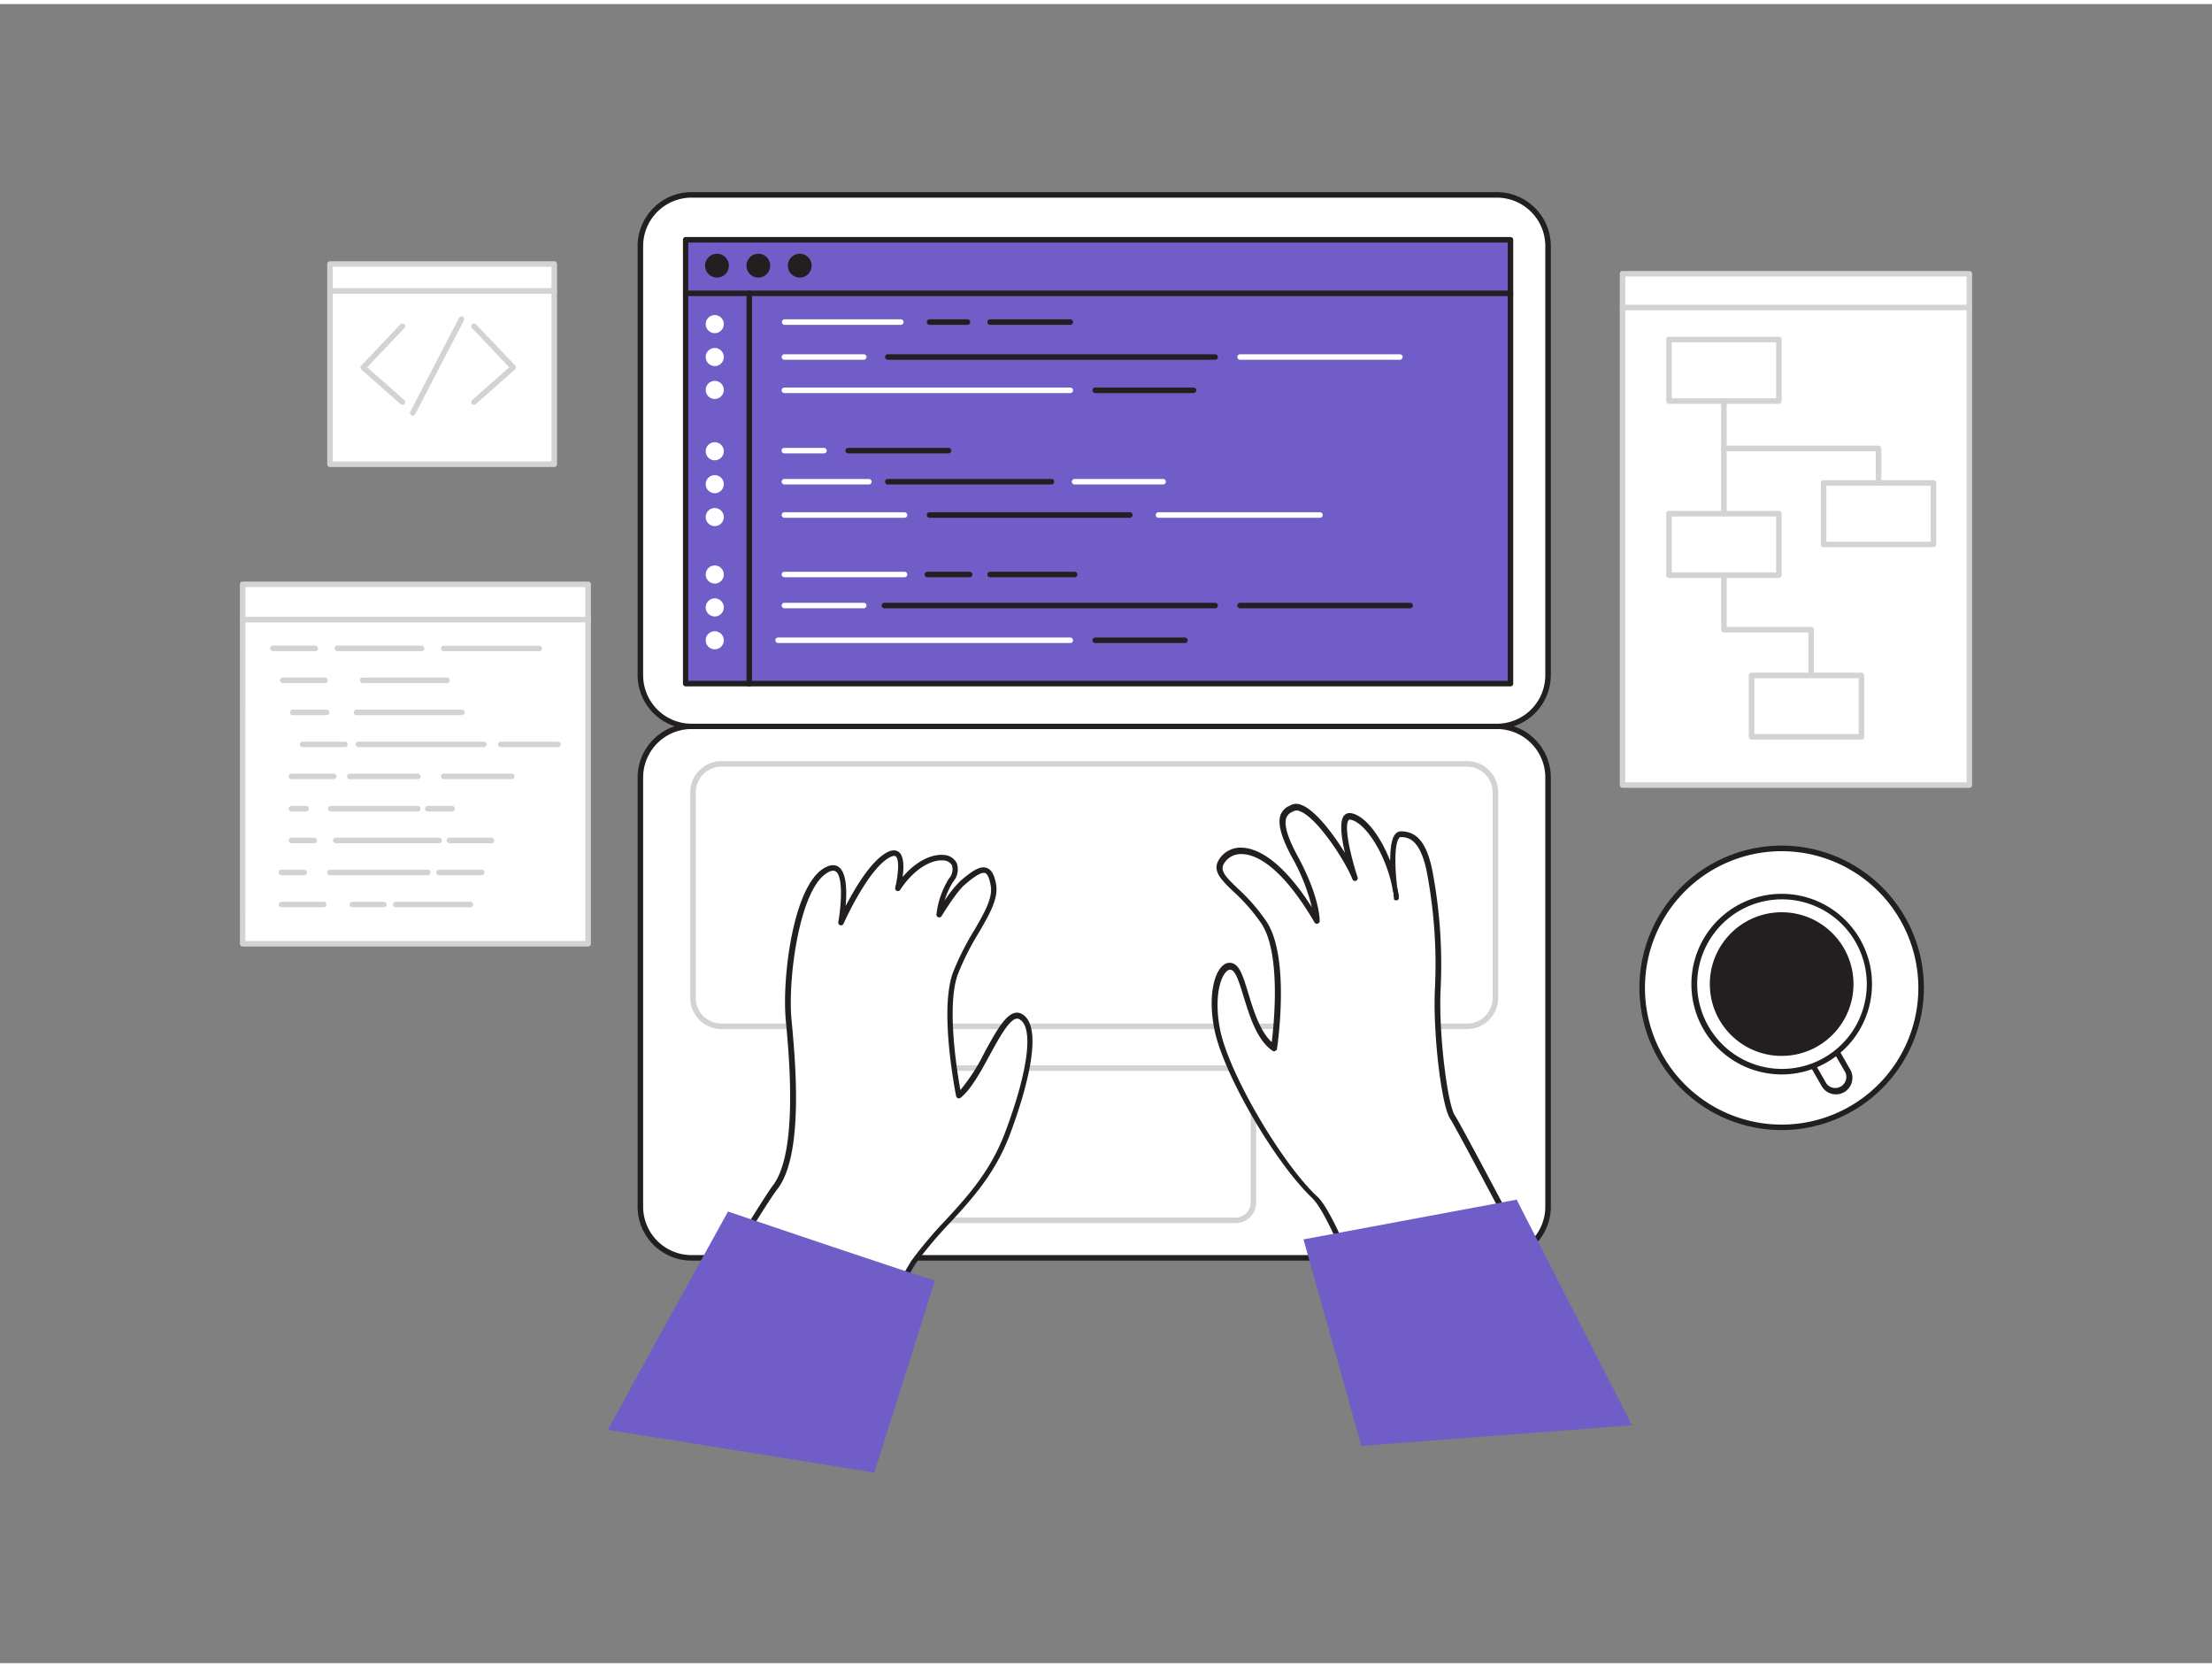 <svg xmlns="http://www.w3.org/2000/svg" viewBox="0 0 400 300" width="406" height="306" class="illustration styles_illustrationTablet__1DWOa"><rect x="0" y="0" width="400" height="300" fill="#808080" stroke="none"/><g id="_178_coding_flatline" data-name="#178_coding_flatline"><rect x="115.8" y="130.59" width="164.15" height="96.13" rx="9.26" fill="#fff"></rect><path d="M270.68,227.22H125.06a9.77,9.77,0,0,1-9.76-9.76v-77.6a9.78,9.78,0,0,1,9.76-9.77H270.68a9.78,9.78,0,0,1,9.76,9.77v77.6A9.77,9.77,0,0,1,270.68,227.22ZM125.06,131.09a8.77,8.77,0,0,0-8.76,8.77v77.6a8.77,8.77,0,0,0,8.76,8.76H270.68a8.77,8.77,0,0,0,8.76-8.76v-77.6a8.77,8.77,0,0,0-8.76-8.77Z" fill="#231f20"></path><rect x="169.08" y="192.4" width="57.59" height="27.52" rx="3.22" fill="#fff"></rect><path d="M223.45,220.42H172.29a3.72,3.72,0,0,1-3.71-3.72V195.61a3.71,3.71,0,0,1,3.71-3.71h51.16a3.71,3.71,0,0,1,3.71,3.71V216.7A3.72,3.72,0,0,1,223.45,220.42ZM172.29,192.9a2.71,2.71,0,0,0-2.71,2.71V216.7a2.71,2.71,0,0,0,2.71,2.72h51.16a2.71,2.71,0,0,0,2.71-2.72V195.61a2.71,2.71,0,0,0-2.71-2.71Z" fill="#d1d3d4"></path><rect x="125.32" y="137.39" width="145.1" height="47.46" rx="5.14" fill="#fff"></rect><path d="M265.28,185.35H130.46a5.65,5.65,0,0,1-5.64-5.64V142.54a5.65,5.65,0,0,1,5.64-5.65H265.28a5.65,5.65,0,0,1,5.64,5.65v37.17A5.65,5.65,0,0,1,265.28,185.35ZM130.46,137.89a4.65,4.65,0,0,0-4.64,4.65v37.17a4.64,4.64,0,0,0,4.64,4.64H265.28a4.64,4.64,0,0,0,4.64-4.64V142.54a4.65,4.65,0,0,0-4.64-4.65Z" fill="#d1d3d4"></path><path d="M127.7,234h34.18a43.94,43.94,0,0,1,3.31-6.47c5.44-7.71,12.93-12.47,17-23.35s5.44-19.5,2.26-21.09-7,11.11-11.11,14.29c0,0-3.09-15.27-.6-22.07s7.58-11.9,6.9-16-2.57-3-5.61-.42c-1.59,1.36-4.24,5.74-4.24,5.74a15.05,15.05,0,0,1,2.19-6.27c3.1-4.61-4.23-6.65-9.67,1.51,0,0,2.12-8.39-2-5.9s-8.32,12.1-8.32,12.1,2.27-12.7-2.94-9.3-7.18,19.73-6.5,27,2.2,24.11-2.42,30.16C138.66,215.91,133.69,224,127.7,234Z" fill="#fff"></path><path d="M161.88,234.5H127.7a.52.52,0,0,1-.44-.25.49.49,0,0,1,0-.51c7-11.57,11.16-18.34,12.51-20.12,4.56-6,2.94-23.28,2.33-29.8-.72-7.66,1.28-23.9,6.71-27.45,1.13-.73,2.08-.86,2.82-.36,1.49,1,1.52,4.46,1.29,7.09,1.6-3.08,4.38-7.83,7.17-9.53,1-.62,1.82-.71,2.42-.26,1,.74.94,2.85.71,4.54,2.63-3.09,5.4-4.12,7.3-4a2.8,2.8,0,0,1,2.46,1.43,3.39,3.39,0,0,1-.58,3.38,12.72,12.72,0,0,0-1.58,3.46,20.36,20.36,0,0,1,2.88-3.59c2.1-1.8,3.55-2.76,4.74-2.32.86.31,1.39,1.27,1.69,3,.43,2.59-1.24,5.45-3.17,8.77a47.64,47.64,0,0,0-3.75,7.46c-2.08,5.67-.14,17.61.46,20.93a34.64,34.64,0,0,0,4.37-6.81c2.36-4.33,4.41-8.07,6.64-7,4.65,2.33.13,16-2,21.71-2.71,7.22-6.91,11.8-11,16.22a75.13,75.13,0,0,0-6.09,7.25,43.75,43.75,0,0,0-3.27,6.38A.5.5,0,0,1,161.88,234.5Zm-33.3-1h33a43,43,0,0,1,3.23-6.26A74.58,74.58,0,0,1,171,219.9c4-4.36,8.13-8.86,10.77-15.9,4.23-11.28,5.19-19.12,2.51-20.46-1.37-.7-3.47,3.15-5.32,6.54-1.67,3.07-3.41,6.25-5.26,7.69a.47.47,0,0,1-.48.07.49.49,0,0,1-.32-.36c-.12-.63-3.09-15.49-.58-22.34a47.93,47.93,0,0,1,3.83-7.62c1.83-3.15,3.41-5.87,3-8.11-.22-1.31-.58-2.1-1-2.27-.77-.27-2.26.87-3.75,2.15s-4.1,5.58-4.13,5.62a.5.5,0,0,1-.58.22.52.52,0,0,1-.35-.52,15.45,15.45,0,0,1,2.28-6.51,2.49,2.49,0,0,0,.52-2.38,1.85,1.85,0,0,0-1.63-.87c-1.85-.14-5,1.2-7.73,5.32a.5.5,0,0,1-.9-.4c.49-2,.85-5.09.08-5.66-.31-.23-.95.1-1.3.31-3.91,2.39-8.08,11.78-8.12,11.87a.5.5,0,0,1-.6.28.52.52,0,0,1-.35-.57c.55-3.06.9-8.25-.47-9.16-.37-.25-1-.13-1.71.37-4.85,3.16-7,19.09-6.27,26.52.68,7.24,2.27,24.22-2.52,30.5C139.28,215.94,135.24,222.42,128.58,233.5Z" fill="#231f20"></path><path d="M223.11,174.12c-2.11-1.51-4.53,3.63-3,11.19s10.58,23.58,17.53,30.23c1.83,1.74,4.58,7.58,7.66,15.24h33.21c-8.18-15.46-15.17-28.61-15.77-29.45-1.52-2.12-3.11-15.54-2.69-23.43a89.69,89.69,0,0,0-1.58-21.54c-1.07-4.69-2.76-6.23-5.11-6.23s-1.18,9.31-1.18,9.31v0c-1.06-5.55-4.69-11.95-7.89-12.59S245,158,245,158c-1.28-3.41-8.26-14.32-11.36-12.59-1,.56-3.53,1.3.52,8.77s4,11.53,4,11.53c-8.43-14.4-15-13.91-17.08-10.89s3.32,4.84,7.56,11.25,1.81,22.61,1.81,22.61C225.83,185.61,225.23,175.63,223.11,174.12Zm29.08-14.53v0Zm.44,2.29v0Zm0-.19,0-.11Zm-.07-.36-.1-.54Zm-.16-.86c0-.16-.06-.33-.1-.52Z" fill="#fff"></path><path d="M278.49,231.28H245.28a.5.5,0,0,1-.46-.32c-3.4-8.46-5.94-13.53-7.54-15.06-6.83-6.53-16.08-22.49-17.68-30.5-1.22-6.09,0-10.59,1.79-11.74a1.71,1.71,0,0,1,2,.05c1,.71,1.59,2.7,2.36,5.22.94,3.07,2.09,6.83,4.22,8.77.42-3.41,1.68-16-1.85-21.4a33.21,33.21,0,0,0-5.08-5.82c-2.31-2.23-4-3.84-2.47-6a4.59,4.59,0,0,1,4.1-1.93c2.25.09,6.76,1.66,12.56,10.78a35.19,35.19,0,0,0-3.57-9c-1.92-3.53-2.61-6-2.14-7.58a2.92,2.92,0,0,1,1.65-1.77l.17-.1a2.29,2.29,0,0,1,2-.06c2.48.91,5.7,5.15,7.87,8.68-.63-2.71-1.06-5.74-.14-6.78a1.34,1.34,0,0,1,1.32-.4c2.64.53,5.35,4.38,7,8.62,0-2,.19-4,.94-4.87a1.34,1.34,0,0,1,1-.48c2.83,0,4.55,2,5.59,6.62a90.16,90.16,0,0,1,1.6,21.68c-.43,8,1.24,21.21,2.59,23.11.54.75,5.71,10.4,15.81,29.5a.5.5,0,0,1,0,.49A.52.52,0,0,1,278.49,231.28Zm-32.87-1h32c-12.05-22.79-15-28.18-15.35-28.66-1.62-2.27-3.21-15.81-2.78-23.75a89.07,89.07,0,0,0-1.57-21.4c-1.17-5.15-3-5.84-4.62-5.84a.34.34,0,0,0-.28.15c-.94,1.06-.75,5.83-.4,8.59v.07h0a.38.38,0,0,1,0,.21.41.41,0,0,1,.08.19l.1.52a.43.43,0,0,1,0,.16.44.44,0,0,1,.06.16l.11.53a.4.4,0,0,0,0,.25h0l-.07,0,.07.09h0a.22.22,0,0,1,0,.08s0,0,0,0h0a.5.5,0,0,1-.39.44.52.52,0,0,1-.52-.21h0a.28.28,0,0,1,0-.09.19.19,0,0,1,0-.08h0v-.09h0v0a.57.57,0,0,1,0-.13.5.5,0,0,1-.05-.13L252,161h0l0-.08h0a.49.49,0,0,1,0-.12.46.46,0,0,1-.08-.19l-.1-.52a.6.6,0,0,1,0-.19.48.48,0,0,1-.07-.18h0v0h0v0a.07.07,0,0,1,0-.05v0h0c-1.1-5.7-4.74-11.63-7.5-12.18-.25-.05-.33,0-.37.09-.91,1,.41,6.67,1.63,10.36a.5.5,0,0,1-.94.33c-1.12-3-6.3-11.14-9.52-12.32a1.28,1.28,0,0,0-1.12,0l-.2.1a1.94,1.94,0,0,0-1.15,1.18c-.39,1.28.3,3.57,2.06,6.81,4.07,7.5,4,11.61,4,11.78a.51.51,0,0,1-.38.47.49.49,0,0,1-.55-.23c-6.17-10.54-10.8-12.26-13-12.35a3.57,3.57,0,0,0-3.24,1.5c-1,1.39,0,2.45,2.35,4.7a34.18,34.18,0,0,1,5.21,6c4.29,6.5,2,22.29,1.89,23a.48.48,0,0,1-.29.38.51.51,0,0,1-.48,0c-2.85-1.9-4.19-6.3-5.27-9.83-.66-2.15-1.28-4.18-2-4.69a.71.71,0,0,0-.89,0c-1.24.81-2.54,4.77-1.35,10.71,1.54,7.7,10.8,23.67,17.39,30C239.68,216.81,242.18,221.75,245.62,230.28Z" fill="#231f20"></path><path d="M169.08,230.78c-.81,0-37.43-12.44-37.43-12.44S115,248.41,109.93,257.81l48.18,7.73Z" fill="#705dc7"></path><polygon points="274.26 216.19 235.71 223.38 246.18 260.71 295.11 257 274.26 216.19" fill="#705dc7"></polygon><rect x="115.8" y="34.46" width="164.15" height="96.13" rx="9.26" fill="#fff"></rect><path d="M270.68,131.09H125.06a9.77,9.77,0,0,1-9.76-9.76V43.72A9.77,9.77,0,0,1,125.06,34H270.68a9.77,9.77,0,0,1,9.76,9.76v77.61A9.77,9.77,0,0,1,270.68,131.09ZM125.06,35a8.77,8.77,0,0,0-8.76,8.76v77.61a8.77,8.77,0,0,0,8.76,8.76H270.68a8.77,8.77,0,0,0,8.76-8.76V43.72A8.77,8.77,0,0,0,270.68,35Z" fill="#231f20"></path><rect x="123.96" y="42.62" width="149.18" height="80.26" fill="#705dc7"></rect><path d="M273.14,123.38H124a.5.5,0,0,1-.5-.5V42.62a.5.5,0,0,1,.5-.5H273.14a.5.5,0,0,1,.5.5v80.26A.5.5,0,0,1,273.14,123.38Zm-148.68-1H272.64V43.12H124.46Z" fill="#231f20"></path><path d="M273.14,52.8H124a.5.5,0,0,1-.5-.5.5.5,0,0,1,.5-.5H273.14a.5.5,0,0,1,.5.5A.5.5,0,0,1,273.14,52.8Z" fill="#231f20"></path><circle cx="129.65" cy="47.3" r="1.65" fill="#231f20"></circle><path d="M129.65,49.45a2.15,2.15,0,1,1,2.15-2.15A2.14,2.14,0,0,1,129.65,49.45Zm0-3.29a1.15,1.15,0,1,0,1.15,1.14A1.14,1.14,0,0,0,129.65,46.16Z" fill="#231f20"></path><circle cx="137.14" cy="47.3" r="1.65" fill="#231f20"></circle><path d="M137.14,49.45a2.15,2.15,0,1,1,2.14-2.15A2.15,2.15,0,0,1,137.14,49.45Zm0-3.29a1.15,1.15,0,1,0,1.14,1.14A1.15,1.15,0,0,0,137.14,46.16Z" fill="#231f20"></path><circle cx="144.62" cy="47.3" r="1.65" fill="#231f20"></circle><path d="M144.62,49.45a2.15,2.15,0,1,1,2.15-2.15A2.15,2.15,0,0,1,144.62,49.45Zm0-3.29a1.15,1.15,0,1,0,1.15,1.14A1.15,1.15,0,0,0,144.62,46.16Z" fill="#231f20"></path><path d="M135.49,123.38a.5.5,0,0,1-.5-.5V52.3a.5.5,0,0,1,1,0v70.58A.5.5,0,0,1,135.49,123.38Z" fill="#231f20"></path><path d="M162.89,58h-21a.5.5,0,0,1-.5-.5.5.5,0,0,1,.5-.5h21a.5.5,0,0,1,.5.5A.5.5,0,0,1,162.89,58Z" fill="#fff"></path><path d="M174.94,58h-6.85a.5.5,0,0,1-.5-.5.5.5,0,0,1,.5-.5h6.85a.5.5,0,0,1,.5.5A.5.5,0,0,1,174.94,58Z" fill="#231f20"></path><path d="M193.54,58H179.05a.5.5,0,0,1-.5-.5.5.5,0,0,1,.5-.5h14.49a.5.5,0,0,1,.5.5A.5.5,0,0,1,193.54,58Z" fill="#231f20"></path><path d="M156.19,64.32H141.85a.5.5,0,0,1-.5-.5.5.5,0,0,1,.5-.5h14.34a.5.5,0,0,1,.5.5A.51.51,0,0,1,156.19,64.32Z" fill="#fff"></path><path d="M219.73,64.32H160.55a.51.51,0,0,1-.5-.5.5.5,0,0,1,.5-.5h59.18a.5.5,0,0,1,.5.5A.5.5,0,0,1,219.73,64.32Z" fill="#231f20"></path><path d="M253.14,64.32H224.25a.5.5,0,0,1-.5-.5.5.5,0,0,1,.5-.5h28.89a.5.5,0,0,1,.5.5A.51.51,0,0,1,253.14,64.32Z" fill="#fff"></path><path d="M193.54,70.34H141.85a.5.5,0,0,1-.5-.5.5.5,0,0,1,.5-.5h51.69a.5.5,0,0,1,.5.5A.5.5,0,0,1,193.54,70.34Z" fill="#fff"></path><path d="M215.83,70.34H198.06a.5.5,0,0,1-.5-.5.51.51,0,0,1,.5-.5h17.77a.5.5,0,0,1,.5.5A.5.5,0,0,1,215.83,70.34Z" fill="#231f20"></path><path d="M149,81.25h-7.17a.5.5,0,0,1-.5-.5.5.5,0,0,1,.5-.5H149a.51.51,0,0,1,.5.5A.5.5,0,0,1,149,81.25Z" fill="#fff"></path><path d="M171.51,81.25H153.38a.5.5,0,0,1-.5-.5.51.51,0,0,1,.5-.5h18.13a.5.5,0,0,1,.5.5A.5.5,0,0,1,171.51,81.25Z" fill="#231f20"></path><path d="M157.12,86.87H141.85a.5.5,0,0,1-.5-.5.5.5,0,0,1,.5-.5h15.27a.5.5,0,0,1,.5.5A.5.5,0,0,1,157.12,86.87Z" fill="#fff"></path><path d="M190.14,86.87H160.55a.51.51,0,0,1-.5-.5.5.5,0,0,1,.5-.5h29.59a.5.5,0,0,1,.5.5A.5.5,0,0,1,190.14,86.87Z" fill="#231f20"></path><path d="M210.32,86.87h-16a.51.51,0,0,1-.5-.5.5.5,0,0,1,.5-.5h16a.5.5,0,0,1,.5.5A.5.5,0,0,1,210.32,86.87Z" fill="#fff"></path><path d="M163.57,92.89H141.85a.5.5,0,0,1-.5-.5.5.5,0,0,1,.5-.5h21.72a.51.51,0,0,1,.5.5A.5.5,0,0,1,163.57,92.89Z" fill="#fff"></path><path d="M204.3,92.89H168.09a.5.5,0,0,1-.5-.5.5.5,0,0,1,.5-.5H204.3a.51.51,0,0,1,.5.5A.5.5,0,0,1,204.3,92.89Z" fill="#231f20"></path><path d="M238.69,92.89h-29.2a.5.5,0,0,1-.5-.5.51.51,0,0,1,.5-.5h29.2a.5.5,0,0,1,.5.5A.5.5,0,0,1,238.69,92.89Z" fill="#fff"></path><path d="M163.57,103.65H141.85a.5.5,0,0,1-.5-.5.5.5,0,0,1,.5-.5h21.72a.5.5,0,0,1,.5.5A.51.51,0,0,1,163.57,103.65Z" fill="#fff"></path><path d="M175.35,103.65H167.7a.5.5,0,0,1-.5-.5.5.5,0,0,1,.5-.5h7.65a.5.5,0,0,1,.5.5A.51.51,0,0,1,175.35,103.65Z" fill="#231f20"></path><path d="M194.32,103.65H179.05a.5.5,0,0,1-.5-.5.5.5,0,0,1,.5-.5h15.27a.5.5,0,0,1,.5.5A.5.5,0,0,1,194.32,103.65Z" fill="#231f20"></path><path d="M156.19,109.26H141.85a.5.5,0,0,1-.5-.5.5.5,0,0,1,.5-.5h14.34a.5.5,0,0,1,.5.5A.51.51,0,0,1,156.19,109.26Z" fill="#fff"></path><path d="M219.73,109.26h-59.8a.5.5,0,0,1-.5-.5.5.5,0,0,1,.5-.5h59.8a.5.5,0,0,1,.5.5A.5.5,0,0,1,219.73,109.26Z" fill="#231f20"></path><path d="M255,109.26H224.25a.5.5,0,0,1-.5-.5.5.5,0,0,1,.5-.5H255a.5.5,0,0,1,.5.5A.51.51,0,0,1,255,109.26Z" fill="#231f20"></path><path d="M193.54,115.54H140.71a.5.5,0,0,1-.5-.5.5.5,0,0,1,.5-.5h52.83a.5.5,0,0,1,.5.5A.5.5,0,0,1,193.54,115.54Z" fill="#fff"></path><path d="M214.27,115.54H198.06a.5.5,0,0,1-.5-.5.51.51,0,0,1,.5-.5h16.21a.5.5,0,0,1,.5.5A.5.5,0,0,1,214.27,115.54Z" fill="#231f20"></path><circle cx="129.25" cy="57.87" r="1.64" fill="#fff"></circle><circle cx="129.25" cy="63.82" r="1.64" fill="#fff"></circle><circle cx="129.25" cy="69.77" r="1.64" fill="#fff"></circle><circle cx="129.25" cy="80.86" r="1.64" fill="#fff"></circle><circle cx="129.25" cy="86.81" r="1.64" fill="#fff"></circle><circle cx="129.25" cy="92.76" r="1.64" fill="#fff"></circle><circle cx="129.25" cy="103.15" r="1.64" fill="#fff"></circle><circle cx="129.25" cy="109.1" r="1.64" fill="#fff"></circle><circle cx="129.25" cy="115.04" r="1.64" fill="#fff"></circle><rect x="59.67" y="47" width="40.56" height="36.21" fill="#fff"></rect><path d="M100.23,83.71H59.67a.5.5,0,0,1-.5-.5V47a.5.5,0,0,1,.5-.5h40.56a.51.51,0,0,1,.5.5V83.21A.5.5,0,0,1,100.23,83.71Zm-40.06-1H99.73V47.5H60.17Z" fill="#d1d3d4"></path><path d="M72.77,72.47a.5.5,0,0,1-.33-.13l-7.09-6.25a.53.53,0,0,1-.17-.36.52.52,0,0,1,.14-.36l7.09-7.47a.5.5,0,0,1,.71,0,.49.49,0,0,1,0,.7L66.4,65.68l6.7,5.91a.51.51,0,0,1,.05.71A.52.52,0,0,1,72.77,72.47Z" fill="#d1d3d4"></path><path d="M85.73,72.47a.5.5,0,0,1-.34-.88l6.7-5.91-6.73-7.09a.49.49,0,0,1,0-.7.51.51,0,0,1,.71,0l7.09,7.47a.47.47,0,0,1,.13.36.48.48,0,0,1-.16.36l-7.09,6.25A.5.5,0,0,1,85.73,72.47Z" fill="#d1d3d4"></path><path d="M74.64,74.42a.46.46,0,0,1-.23-.06.49.49,0,0,1-.21-.67L83,56.77a.5.5,0,1,1,.88.47L75.08,74.15A.5.5,0,0,1,74.64,74.42Z" fill="#d1d3d4"></path><rect x="293.41" y="48.76" width="62.72" height="92.46" fill="#fff"></rect><path d="M356.12,141.72H293.41a.5.5,0,0,1-.5-.5V48.76a.5.5,0,0,1,.5-.5h62.71a.5.5,0,0,1,.5.5v92.46A.5.5,0,0,1,356.12,141.72Zm-62.21-1h61.71V49.26H293.91Z" fill="#d1d3d4"></path><path d="M356.12,55.36H293.41a.5.5,0,0,1,0-1h62.71a.5.5,0,0,1,0,1Z" fill="#d1d3d4"></path><path d="M321.68,72.28H301.81a.5.5,0,0,1-.5-.5V60.66a.5.5,0,0,1,.5-.5h19.87a.5.5,0,0,1,.5.5V71.78A.5.5,0,0,1,321.68,72.28Zm-19.37-1h18.87V61.16H302.31Z" fill="#d1d3d4"></path><path d="M349.63,98.21H329.76a.5.5,0,0,1-.5-.5V86.59a.5.5,0,0,1,.5-.5h19.87a.5.5,0,0,1,.5.5V97.71A.5.5,0,0,1,349.63,98.21Zm-19.37-1h18.87V87.09H330.26Z" fill="#d1d3d4"></path><path d="M321.68,103.77H301.81a.5.5,0,0,1-.5-.5V92.15a.5.5,0,0,1,.5-.5h19.87a.51.51,0,0,1,.5.5v11.12A.5.5,0,0,1,321.68,103.77Zm-19.37-1h18.87V92.65H302.31Z" fill="#d1d3d4"></path><path d="M336.61,133H316.74a.5.5,0,0,1-.5-.5V121.4a.5.5,0,0,1,.5-.5h19.87a.51.51,0,0,1,.5.5v11.12A.5.5,0,0,1,336.61,133Zm-19.37-1h18.87V121.9H317.24Z" fill="#d1d3d4"></path><path d="M339.7,87.09a.5.5,0,0,1-.5-.5V80.85H311.74a.5.5,0,0,1-.5-.5V71.78a.5.5,0,0,1,.5-.5.5.5,0,0,1,.5.5v8.07H339.7a.51.51,0,0,1,.5.5v6.24A.5.5,0,0,1,339.7,87.09Z" fill="#d1d3d4"></path><path d="M311.74,92.65a.5.5,0,0,1-.5-.5V80.35a.51.51,0,0,1,.5-.5.5.5,0,0,1,.5.5v11.8A.5.5,0,0,1,311.74,92.65Z" fill="#d1d3d4"></path><path d="M327.51,121.39a.5.5,0,0,1-.5-.5v-7.26H311.74a.5.5,0,0,1-.5-.5v-9.86a.51.51,0,0,1,.5-.5.5.5,0,0,1,.5.5v9.36h15.27a.5.5,0,0,1,.5.5v7.76A.5.5,0,0,1,327.51,121.39Z" fill="#d1d3d4"></path><path d="M100.23,52.37H59.67a.5.5,0,0,1-.5-.5.5.5,0,0,1,.5-.5h40.56a.51.51,0,0,1,.5.5A.5.5,0,0,1,100.23,52.37Z" fill="#d1d3d4"></path><rect x="43.88" y="104.87" width="62.49" height="65.05" fill="#fff"></rect><path d="M106.36,170.42H43.88a.5.5,0,0,1-.5-.5v-65a.5.5,0,0,1,.5-.5h62.48a.5.5,0,0,1,.5.5v65A.5.5,0,0,1,106.36,170.42Zm-62-1h61.48v-64H44.38Z" fill="#d1d3d4"></path><path d="M106.36,111.8H43.88a.5.5,0,0,1-.5-.5.5.5,0,0,1,.5-.5h62.48a.5.5,0,0,1,.5.5A.5.5,0,0,1,106.36,111.8Z" fill="#d1d3d4"></path><path d="M57,117H49.35a.5.5,0,0,1-.5-.5.5.5,0,0,1,.5-.5H57a.5.5,0,0,1,.5.5A.5.5,0,0,1,57,117Z" fill="#d1d3d4"></path><path d="M76.23,117H61a.5.5,0,0,1-.5-.5.51.51,0,0,1,.5-.5H76.23a.5.5,0,0,1,.5.5A.5.5,0,0,1,76.23,117Z" fill="#d1d3d4"></path><path d="M80.82,122.79H65.59a.5.5,0,0,1-.5-.5.5.5,0,0,1,.5-.5H80.82a.5.5,0,0,1,.5.5A.5.5,0,0,1,80.82,122.79Z" fill="#d1d3d4"></path><path d="M58.78,122.79H51.14a.5.5,0,0,1-.5-.5.51.51,0,0,1,.5-.5h7.64a.51.51,0,0,1,.5.5A.5.5,0,0,1,58.78,122.79Z" fill="#d1d3d4"></path><path d="M59.07,128.58H52.93a.5.5,0,0,1-.5-.5.51.51,0,0,1,.5-.5h6.14a.51.51,0,0,1,.5.5A.5.5,0,0,1,59.07,128.58Z" fill="#d1d3d4"></path><path d="M83.54,128.58H64.48a.5.5,0,0,1-.5-.5.5.5,0,0,1,.5-.5H83.54a.5.5,0,0,1,.5.5A.5.5,0,0,1,83.54,128.58Z" fill="#d1d3d4"></path><path d="M62.36,134.37H54.73a.5.5,0,0,1-.5-.5.5.5,0,0,1,.5-.5h7.63a.5.5,0,0,1,.5.5A.5.5,0,0,1,62.36,134.37Z" fill="#d1d3d4"></path><path d="M87.49,134.37H64.82a.5.5,0,0,1-.5-.5.5.5,0,0,1,.5-.5H87.49a.51.51,0,0,1,.5.5A.5.5,0,0,1,87.49,134.37Z" fill="#d1d3d4"></path><path d="M60.33,140.16H52.7a.5.5,0,0,1-.5-.5.5.5,0,0,1,.5-.5h7.63a.5.5,0,0,1,.5.5A.5.5,0,0,1,60.33,140.16Z" fill="#d1d3d4"></path><path d="M75.55,140.16H63.26a.5.5,0,0,1-.5-.5.5.5,0,0,1,.5-.5H75.55a.5.5,0,0,1,.5.5A.5.5,0,0,1,75.55,140.16Z" fill="#d1d3d4"></path><path d="M92.54,140.16H80.25a.5.5,0,0,1-.5-.5.5.5,0,0,1,.5-.5H92.54a.5.5,0,0,1,.5.5A.5.5,0,0,1,92.54,140.16Z" fill="#d1d3d4"></path><path d="M55.33,146H52.7a.5.5,0,0,1-.5-.5.5.5,0,0,1,.5-.5h2.63a.5.5,0,0,1,.5.5A.5.5,0,0,1,55.33,146Z" fill="#d1d3d4"></path><path d="M75.55,146H59.81a.5.5,0,0,1-.5-.5.51.51,0,0,1,.5-.5H75.55a.5.5,0,0,1,.5.5A.5.5,0,0,1,75.55,146Z" fill="#d1d3d4"></path><path d="M81.75,146H77.36a.5.5,0,0,1-.5-.5.5.5,0,0,1,.5-.5h4.39a.5.5,0,0,1,.5.5A.5.5,0,0,1,81.75,146Z" fill="#d1d3d4"></path><path d="M56.83,151.74H52.7a.5.5,0,0,1-.5-.5.5.5,0,0,1,.5-.5h4.13a.5.5,0,0,1,.5.5A.5.5,0,0,1,56.83,151.74Z" fill="#d1d3d4"></path><path d="M79.4,151.74H60.72a.5.5,0,0,1-.5-.5.51.51,0,0,1,.5-.5H79.4a.5.5,0,0,1,.5.5A.5.5,0,0,1,79.4,151.74Z" fill="#d1d3d4"></path><path d="M88.88,151.74H81.25a.5.5,0,0,1-.5-.5.5.5,0,0,1,.5-.5h7.63a.5.5,0,0,1,.5.5A.5.5,0,0,1,88.88,151.74Z" fill="#d1d3d4"></path><path d="M55,157.53H50.91a.5.5,0,0,1-.5-.5.5.5,0,0,1,.5-.5H55a.51.51,0,0,1,.5.5A.5.5,0,0,1,55,157.53Z" fill="#d1d3d4"></path><path d="M77.36,157.53H59.67a.5.5,0,0,1-.5-.5.51.51,0,0,1,.5-.5H77.36a.5.5,0,0,1,.5.5A.5.5,0,0,1,77.36,157.53Z" fill="#d1d3d4"></path><path d="M58.54,163.32H50.91a.5.5,0,0,1-.5-.5.5.5,0,0,1,.5-.5h7.63a.5.5,0,0,1,.5.5A.5.5,0,0,1,58.54,163.32Z" fill="#d1d3d4"></path><path d="M100.89,134.37H90.57a.5.5,0,0,1-.5-.5.5.5,0,0,1,.5-.5h10.32a.5.5,0,0,1,.5.5A.5.5,0,0,1,100.89,134.37Z" fill="#d1d3d4"></path><path d="M85.44,117c-5.17,0-5.28,0-5.34,0a.5.5,0,0,1-.33-.62.49.49,0,0,1,.55-.35c.61,0,10.6,0,17.2,0h0a.5.5,0,0,1,.5.5.5.5,0,0,1-.5.5C91.83,117,88,117,85.44,117Z" fill="#d1d3d4"></path><path d="M87.13,157.53H79.4a.5.5,0,0,1-.5-.5.51.51,0,0,1,.5-.5h7.73a.51.51,0,0,1,.5.5A.5.5,0,0,1,87.13,157.53Z" fill="#d1d3d4"></path><path d="M69.41,163.32H63.72a.5.5,0,0,1-.5-.5.51.51,0,0,1,.5-.5h5.69a.51.51,0,0,1,.5.5A.5.5,0,0,1,69.41,163.32Z" fill="#d1d3d4"></path><path d="M85.07,163.32H71.56a.5.5,0,0,1-.5-.5.51.51,0,0,1,.5-.5H85.07a.51.51,0,0,1,.5.5A.5.5,0,0,1,85.07,163.32Z" fill="#d1d3d4"></path><circle cx="322.18" cy="177.89" r="25.22" fill="#fff"></circle><path d="M322.18,203.61a25.72,25.72,0,1,1,25.72-25.72A25.75,25.75,0,0,1,322.18,203.61Zm0-50.43a24.72,24.72,0,1,0,24.72,24.71A24.74,24.74,0,0,0,322.18,153.18Z" fill="#231f20"></path><rect x="328.01" y="186.04" width="4.97" height="11.02" rx="2.48" transform="translate(712.49 191.38) rotate(149.88)" fill="#fff"></rect><path d="M332,197.15a2.86,2.86,0,0,1-.77-.1,2.94,2.94,0,0,1-1.81-1.39l-3-5.23a3,3,0,0,1,1.08-4.08,3,3,0,0,1,4.08,1.08l3,5.24a3,3,0,0,1-1.09,4.08A3,3,0,0,1,332,197.15ZM329,187a2.06,2.06,0,0,0-1,.26,2,2,0,0,0-.72,2.72l3,5.23a2,2,0,0,0,3.43-2l-3-5.23a2,2,0,0,0-1.2-.93A2.24,2.24,0,0,0,329,187Z" fill="#231f20"></path><circle cx="322.18" cy="177.21" r="15.83" fill="#fff"></circle><path d="M322.21,193.55A16.41,16.41,0,0,1,318,193a16.24,16.24,0,0,1-9.94-7.59h0a16.33,16.33,0,1,1,14.16,8.14Zm0-31.66a15.32,15.32,0,0,0-13.24,23h0a15.33,15.33,0,1,0,13.24-23Z" fill="#231f20"></path><circle cx="322.18" cy="177.21" r="12.99" fill="#231f20"></circle></g></svg>